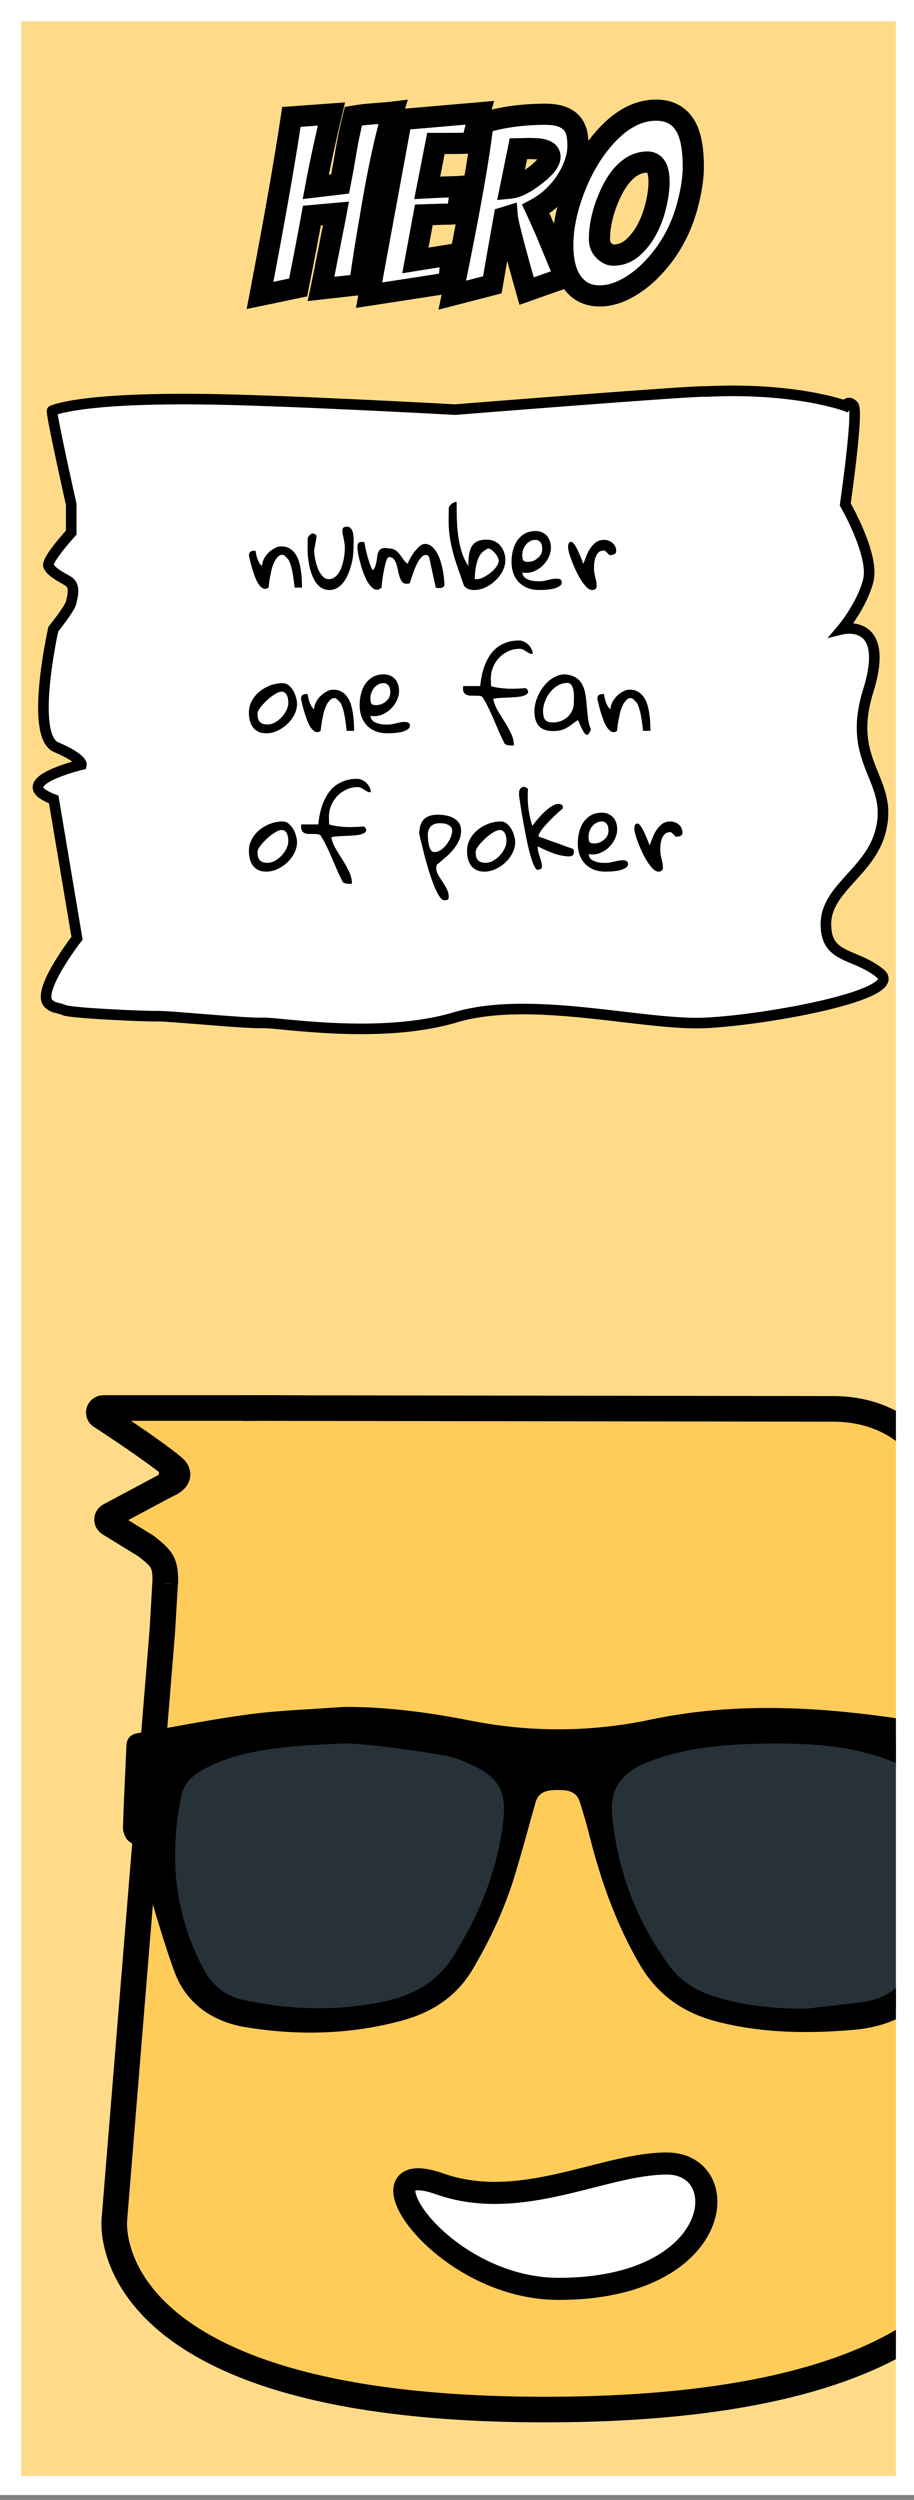 <svg width="185" height="506" viewBox="0 0 185 506" fill="none" xmlns="http://www.w3.org/2000/svg">
<rect x="0" y="0" width="185" height="506" fill="#808080" stroke="none"/>
<rect width="185" height="505" transform="translate(0 0.002)" fill="white"/>
<g clip-path="url(#clip0_113_15767)">
<rect width="177.052" height="496.889" transform="translate(4.285 4.286)" fill="#FFDB89"/>
<path d="M191.31 305.555L201.3 446.566C201.3 446.566 205.887 487.705 110.293 487.705C18.454 487.705 23.158 449.123 23.158 449.123L32.857 330.134L34.361 304.329C35.147 290.851 35.147 285.163 49.627 285.009C55.419 284.948 56.088 285.009 60.32 285.009L168.579 285.163C181.954 285.163 190.379 294.044 191.31 305.555Z" fill="#FFCC5A" stroke="black" stroke-width="5.181" stroke-miterlimit="10"/>
<path d="M20.929 284.99H49.299C48.366 322.818 33.476 320.539 33.476 320.539C33.476 316.293 32.995 315.655 29.595 312.958L22.106 308.341C21.501 307.977 21.534 307.11 22.151 306.779L32.995 300.976L34.653 300.141C36.427 299.076 36.141 297.858 35.101 296.971C35.088 296.965 35.082 296.952 35.069 296.946C30.622 293.247 20.305 286.565 20.305 286.565C19.681 286.004 20.084 284.99 20.929 284.99Z" fill="#FFCC5A"/>
<path d="M56.759 284.99H20.929C20.084 284.99 19.681 286.004 20.305 286.565C20.305 286.565 30.622 293.247 35.069 296.946C35.082 296.952 35.088 296.965 35.101 296.971C36.141 297.858 36.427 299.076 34.653 300.141L32.995 300.976L22.151 306.779C21.534 307.11 21.501 307.977 22.106 308.341L29.595 312.958C32.995 315.655 33.476 316.293 33.476 320.539" stroke="black" stroke-width="5.182" stroke-miterlimit="10"/>
<path d="M134.967 437.905C122.077 437.905 105.472 447.867 88.937 442.009C71.416 435.803 88.937 463.278 113.069 463.278C146.587 463.278 148.821 437.905 134.967 437.905Z" fill="white" stroke="black" stroke-width="4.472"/>
<path d="M45.056 352.545L32.265 363.148V370.217L34.591 390.245L41.18 404.383L54.746 407.917H78.002L92.731 400.063L102.034 380.427L104.359 360.792L98.545 352.545L79.941 349.01H59.785L45.056 352.545Z" fill="#263238" stroke="black" stroke-width="0.739"/>
<path d="M181.097 352.942L193.888 363.545V370.614L191.562 390.643L184.973 404.78L171.407 408.315H148.151L133.422 400.46L124.119 380.825L121.794 361.189L127.608 352.942L146.213 349.408H166.368L181.097 352.942Z" fill="#263238" stroke="black" stroke-width="0.739"/>
<path d="M196.301 350.412C189.887 349.197 183.437 347.982 176.95 347.172C161.839 345.258 146.727 344.89 131.689 348.056C119.658 350.596 107.59 350.67 95.487 348.314C87.007 346.62 78.455 345.479 69.794 345.479C63.344 345.957 56.857 346.141 50.443 346.988C42.906 347.982 35.44 349.492 27.939 350.78C26.49 351.038 25.656 351.774 25.584 353.358C25.366 358.88 25.04 364.403 24.895 369.962C24.895 370.919 25.439 372.318 26.2 372.76C27.649 373.68 27.867 374.969 28.265 376.368C30.512 383.879 32.578 391.5 35.223 398.863C37.615 405.564 43.05 409.209 49.682 410.313C60.264 412.044 70.881 411.823 81.318 408.988C87.442 407.331 92.407 404.165 95.777 398.421C99.256 392.494 102.155 386.309 104.148 379.755C105.67 374.822 106.974 369.815 108.388 364.844C109.004 362.635 110.743 362.341 112.627 362.304C114.621 362.304 116.614 362.341 117.375 364.771C118.063 366.98 118.752 369.226 119.295 371.471C121.578 380.565 124.658 389.291 129.369 397.427C133.029 403.797 138.32 407.441 145.205 409.209C154.265 411.528 163.433 411.639 172.638 410.865C181.444 410.129 188.256 406.153 191.264 397.354C193.728 390.138 195.649 382.701 197.823 375.411C198.041 374.638 198.62 373.975 199.019 373.239C199.671 372.024 200.831 370.809 200.867 369.594C200.94 364.771 200.795 359.948 200.505 355.162C200.251 351.259 200.106 351.112 196.301 350.412ZM101.901 368.195C101.212 374.785 99.328 381.044 96.61 387.045C95.342 389.806 93.82 392.457 92.298 395.108C89.218 400.446 84.579 403.502 78.636 404.901C68.852 407.147 59.104 406.889 49.356 404.827C45.696 404.054 42.978 401.919 41.202 398.569C35.295 387.413 34.136 375.595 36.745 363.335C37.361 360.5 39.499 358.991 41.855 357.776C47.145 355.051 52.907 354.168 58.705 353.542C62.293 353.173 65.88 353.1 69.468 352.879C69.432 353.026 69.504 352.732 69.468 352.879C74.121 352.879 83.202 354.204 89.979 355.309C92.117 355.677 94.255 356.634 96.248 357.591C100.995 359.911 102.445 362.856 101.901 368.195ZM185.792 396.249C183.509 401.367 179.922 404.607 174.305 405.269C170.536 405.711 166.731 406.153 162.962 406.595C156.512 406.558 150.17 405.969 144.01 403.907C140.495 402.729 137.559 400.741 135.349 397.722C128.753 388.665 124.912 378.467 123.897 367.274C123.426 362.083 125.818 358.843 130.638 356.855C137.813 353.91 145.35 353.173 152.96 352.953C160.715 352.768 168.507 352.916 176.008 354.977C179.487 355.935 182.929 357.371 186.082 359.138C189.162 360.868 189.343 364.403 189.778 367.606C191.119 377.546 189.851 387.082 185.792 396.249Z" fill="black"/>
<path d="M52.632 59.796C55.529 44.66 57.645 32.615 58.979 23.664L67.085 23.078C65.783 28.546 64.725 33.462 63.911 37.824L68.843 37.238C69.298 34.894 69.705 32.615 70.063 30.402C70.454 28.156 70.942 25.861 71.528 23.517C72.83 23.289 74.214 23.127 75.679 23.029C77.143 22.899 78.153 22.817 78.706 22.785L79.536 22.687C77.941 27.895 76.378 35.203 74.849 44.611C74.1 48.843 73.416 53.172 72.798 57.599L64.985 58.478C65.408 56.492 65.783 54.621 66.108 52.863C66.466 51.105 66.808 49.363 67.134 47.638C67.492 45.913 67.785 44.432 68.013 43.195L63.13 43.634C62.381 47.768 61.453 52.619 60.346 58.185L52.632 59.796ZM74.702 59.748L81.245 24.201L97.065 22.834C96.837 23.582 96.642 24.315 96.479 25.031C96.317 25.714 96.154 26.398 95.991 27.081C95.828 27.765 95.698 28.367 95.6 28.888C94.624 28.986 93.289 29.035 91.597 29.035H88.227L86.47 38.019C88.26 37.921 89.757 37.856 90.962 37.824C92.166 37.791 92.947 37.759 93.305 37.726C93.175 38.67 93.045 39.598 92.915 40.509C92.817 41.388 92.687 42.3 92.524 43.244C92.166 43.276 91.613 43.309 90.864 43.341C90.115 43.341 89.334 43.358 88.52 43.39C87.707 43.423 86.795 43.455 85.786 43.488L84.077 52.716L91.352 51.544L90.864 57.257L74.702 59.748ZM106.587 58.917C104.08 50.063 102.778 45.034 102.681 43.83L102.046 44.025C100.972 50.014 100.174 54.556 99.653 57.648L91.548 59.748C94.933 43.374 97 31.753 97.749 24.884C101.525 23.712 105.757 23.127 110.444 23.127C113.96 23.127 116.043 24.347 116.694 26.789C116.889 27.537 116.987 28.465 116.987 29.572C116.987 30.678 116.759 31.883 116.304 33.185C115.848 34.455 115.229 35.675 114.448 36.847C112.82 39.224 110.819 41.046 108.442 42.316C109.712 45.05 110.835 47.638 111.811 50.08C112.82 52.488 113.667 54.523 114.35 56.183L106.587 58.917ZM107.075 30.06L104.927 30.109L103.315 38.068C104.617 37.938 106.261 37.108 108.247 35.578C110.298 34.015 111.323 32.729 111.323 31.72C111.323 30.776 110.428 30.239 108.638 30.109C108.117 30.076 107.596 30.06 107.075 30.06ZM133.393 36.847C133.393 34.145 132.612 32.794 131.05 32.794C129.064 32.794 127.274 33.771 125.679 35.724C124.409 37.287 123.319 39.419 122.407 42.121C121.691 44.334 121.333 46.417 121.333 48.371C121.333 49.673 121.886 50.649 122.993 51.3C123.319 51.528 123.693 51.642 124.116 51.642C125.613 51.642 126.932 51.138 128.071 50.128C129.243 49.087 130.22 47.817 131.001 46.32C131.782 44.822 132.368 43.227 132.759 41.535C133.182 39.809 133.393 38.247 133.393 36.847ZM140.327 33.771C140.327 35.757 140.034 37.954 139.448 40.363C138.895 42.772 138.13 44.985 137.153 47.003C136.177 49.022 135.037 50.828 133.735 52.423C132.466 54.018 131.131 55.369 129.731 56.476C126.834 58.755 124.051 59.894 121.382 59.894C119.136 59.894 117.361 59.08 116.059 57.453C114.627 55.662 113.911 53.058 113.911 49.64C113.911 45.929 114.774 41.925 116.499 37.628C118.224 33.331 120.486 29.751 123.286 26.886C126.313 23.826 129.487 22.296 132.807 22.296C135.542 22.296 137.544 23.403 138.813 25.617C139.822 27.407 140.327 30.125 140.327 33.771Z" fill="white"/>
<path d="M52.632 59.796L50.528 59.394L49.924 62.55L53.07 61.893L52.632 59.796ZM58.979 23.664L58.825 21.527L57.114 21.651L56.861 23.348L58.979 23.664ZM67.085 23.078L69.168 23.574L69.845 20.731L66.93 20.941L67.085 23.078ZM63.911 37.824L61.806 37.431L61.271 40.294L64.164 39.95L63.911 37.824ZM68.843 37.238L69.095 39.365L70.647 39.18L70.945 37.647L68.843 37.238ZM70.063 30.402L67.953 30.035L67.951 30.047L67.949 30.06L70.063 30.402ZM71.528 23.517L71.159 21.407L69.788 21.647L69.45 22.998L71.528 23.517ZM75.679 23.029L75.821 25.166L75.845 25.164L75.868 25.162L75.679 23.029ZM78.706 22.785L78.832 24.923L78.894 24.919L78.956 24.912L78.706 22.785ZM79.536 22.687L81.584 23.314L82.545 20.177L79.286 20.56L79.536 22.687ZM74.849 44.611L76.957 44.984L76.96 44.969L76.963 44.955L74.849 44.611ZM72.798 57.599L73.037 59.727L74.689 59.542L74.919 57.895L72.798 57.599ZM64.985 58.478L62.891 58.032L62.271 60.939L65.225 60.606L64.985 58.478ZM66.108 52.863L64.01 52.435L64.006 52.454L64.002 52.473L66.108 52.863ZM67.134 47.638L65.037 47.203L65.033 47.222L65.029 47.241L67.134 47.638ZM68.013 43.195L70.119 43.583L70.63 40.809L67.821 41.062L68.013 43.195ZM63.13 43.634L62.938 41.501L61.313 41.647L61.022 43.253L63.13 43.634ZM60.346 58.185L60.784 60.282L62.171 59.992L62.447 58.603L60.346 58.185ZM54.735 60.199C57.635 45.05 59.757 32.973 61.098 23.979L56.861 23.348C55.533 32.257 53.423 44.269 50.528 59.394L54.735 60.199ZM59.134 25.8L67.239 25.214L66.93 20.941L58.825 21.527L59.134 25.8ZM65.001 22.582C63.693 28.076 62.627 33.027 61.806 37.431L66.016 38.217C66.822 33.897 67.872 29.017 69.168 23.574L65.001 22.582ZM64.164 39.95L69.095 39.365L68.59 35.111L63.658 35.697L64.164 39.95ZM70.945 37.647C71.405 35.282 71.816 32.981 72.178 30.744L67.949 30.06C67.595 32.25 67.192 34.506 66.74 36.829L70.945 37.647ZM72.173 30.769C72.555 28.577 73.032 26.333 73.606 24.037L69.45 22.998C68.853 25.389 68.353 27.735 67.953 30.035L72.173 30.769ZM71.897 25.627C73.117 25.413 74.424 25.259 75.821 25.166L75.536 20.892C74.003 20.994 72.544 21.165 71.159 21.407L71.897 25.627ZM75.868 25.162C77.335 25.032 78.314 24.953 78.832 24.923L78.58 20.647C77.99 20.681 76.951 20.765 75.489 20.895L75.868 25.162ZM78.956 24.912L79.786 24.814L79.286 20.56L78.456 20.658L78.956 24.912ZM77.488 22.06C75.851 27.405 74.27 34.823 72.734 44.267L76.963 44.955C78.487 35.583 80.031 28.386 81.584 23.314L77.488 22.06ZM72.74 44.238C71.986 48.496 71.299 52.851 70.677 57.303L74.919 57.895C75.534 53.493 76.213 49.189 76.957 44.984L72.74 44.238ZM72.558 55.471L64.746 56.35L65.225 60.606L73.037 59.727L72.558 55.471ZM67.08 58.924C67.507 56.922 67.885 55.032 68.214 53.253L64.002 52.473C63.681 54.209 63.31 56.062 62.891 58.032L67.08 58.924ZM68.207 53.29C68.567 51.523 68.911 49.771 69.238 48.035L65.029 47.241C64.705 48.956 64.366 50.687 64.01 52.435L68.207 53.29ZM69.231 48.073C69.591 46.338 69.887 44.84 70.119 43.583L65.906 42.807C65.682 44.023 65.392 45.488 65.037 47.203L69.231 48.073ZM67.821 41.062L62.938 41.501L63.322 45.767L68.204 45.328L67.821 41.062ZM61.022 43.253C60.276 47.371 59.351 52.209 58.246 57.767L62.447 58.603C63.556 53.028 64.486 48.165 65.237 44.016L61.022 43.253ZM59.909 56.089L52.194 57.7L53.07 61.893L60.784 60.282L59.909 56.089ZM74.702 59.748L72.596 59.36L72.05 62.323L75.028 61.864L74.702 59.748ZM81.245 24.201L81.061 22.067L79.434 22.207L79.139 23.813L81.245 24.201ZM97.065 22.834L99.114 23.457L100.036 20.427L96.881 20.7L97.065 22.834ZM96.479 25.031L98.563 25.527L98.565 25.516L98.568 25.505L96.479 25.031ZM95.6 28.888L95.814 31.019L97.41 30.86L97.706 29.283L95.6 28.888ZM88.227 29.035V26.893H86.464L86.126 28.623L88.227 29.035ZM86.47 38.019L84.368 37.608L83.84 40.307L86.586 40.158L86.47 38.019ZM93.305 37.726L95.427 38.019L95.795 35.349L93.112 35.593L93.305 37.726ZM92.915 40.509L90.795 40.206L90.79 40.239L90.786 40.273L92.915 40.509ZM92.524 43.244L92.718 45.377L94.356 45.228L94.635 43.608L92.524 43.244ZM90.864 43.341V45.483H90.911L90.957 45.481L90.864 43.341ZM85.786 43.488L85.717 41.347L83.994 41.403L83.68 43.098L85.786 43.488ZM84.077 52.716L81.971 52.326L81.418 55.314L84.418 54.831L84.077 52.716ZM91.352 51.544L93.486 51.727L93.72 48.994L91.012 49.43L91.352 51.544ZM90.864 57.257L91.19 59.374L92.855 59.118L92.998 57.44L90.864 57.257ZM76.808 60.135L83.351 24.588L79.139 23.813L72.596 59.36L76.808 60.135ZM81.429 26.334L97.25 24.967L96.881 20.7L81.061 22.067L81.429 26.334ZM95.016 22.21C94.774 23.005 94.566 23.787 94.391 24.556L98.568 25.505C98.719 24.843 98.9 24.16 99.114 23.457L95.016 22.21ZM94.396 24.535C94.36 24.687 94.371 24.639 94.335 24.791C94.299 24.943 94.31 24.895 94.274 25.047C94.237 25.199 94.249 25.152 94.213 25.304C94.177 25.456 94.188 25.408 94.152 25.56C94.095 25.799 93.964 26.347 93.907 26.585L98.075 27.578C98.111 27.426 98.099 27.473 98.136 27.321C98.172 27.169 98.16 27.217 98.197 27.065C98.233 26.913 98.222 26.961 98.258 26.809C98.294 26.657 98.282 26.704 98.319 26.552C98.376 26.314 98.506 25.765 98.563 25.527L94.396 24.535ZM93.907 26.585C93.739 27.293 93.601 27.93 93.495 28.494L97.706 29.283C97.795 28.805 97.917 28.238 98.075 27.578L93.907 26.585ZM95.387 26.757C94.514 26.844 93.261 26.893 91.597 26.893V31.176C93.317 31.176 94.733 31.127 95.814 31.019L95.387 26.757ZM91.597 26.893H88.227V31.176H91.597V26.893ZM86.126 28.623L84.368 37.608L88.572 38.43L90.329 29.446L86.126 28.623ZM86.586 40.158C88.365 40.061 89.842 39.996 91.02 39.965L90.904 35.683C89.673 35.716 88.154 35.782 86.353 35.88L86.586 40.158ZM91.02 39.965C92.207 39.933 93.06 39.899 93.499 39.859L93.112 35.593C92.835 35.618 92.125 35.65 90.904 35.683L91.02 39.965ZM91.184 37.433C91.054 38.374 90.924 39.298 90.795 40.206L95.035 40.812C95.166 39.897 95.296 38.966 95.427 38.019L91.184 37.433ZM90.786 40.273C90.694 41.106 90.57 41.975 90.414 42.88L94.635 43.608C94.804 42.625 94.941 41.671 95.043 40.746L90.786 40.273ZM92.33 41.111C92.025 41.138 91.514 41.169 90.771 41.202L90.957 45.481C91.712 45.448 92.307 45.414 92.718 45.377L92.33 41.111ZM90.864 41.2C90.085 41.2 89.275 41.217 88.435 41.25L88.606 45.53C89.394 45.499 90.146 45.483 90.864 45.483V41.2ZM88.435 41.25C87.628 41.282 86.722 41.315 85.717 41.347L85.855 45.628C86.868 45.596 87.785 45.563 88.606 45.53L88.435 41.25ZM83.68 43.098L81.971 52.326L86.183 53.106L87.892 43.878L83.68 43.098ZM84.418 54.831L91.693 53.659L91.012 49.43L83.736 50.602L84.418 54.831ZM89.218 51.362L88.73 57.075L92.998 57.44L93.486 51.727L89.218 51.362ZM90.538 55.141L74.376 57.631L75.028 61.864L91.19 59.374L90.538 55.141ZM106.587 58.917L104.526 59.501L105.147 61.695L107.298 60.938L106.587 58.917ZM102.681 43.83L104.815 43.657L104.6 40.998L102.051 41.782L102.681 43.83ZM102.046 44.025L101.416 41.978L100.168 42.362L99.938 43.647L102.046 44.025ZM99.653 57.648L100.19 59.721L101.535 59.373L101.765 58.004L99.653 57.648ZM91.548 59.748L89.45 59.314L88.754 62.684L92.085 61.821L91.548 59.748ZM97.749 24.884L97.114 22.839L95.772 23.255L95.62 24.652L97.749 24.884ZM116.694 26.789L118.767 26.248L118.764 26.237L116.694 26.789ZM116.304 33.185L118.319 33.909L118.322 33.901L118.325 33.893L116.304 33.185ZM114.448 36.847L116.215 38.057L116.223 38.046L116.23 38.035L114.448 36.847ZM108.442 42.316L107.433 40.427L105.647 41.381L106.5 43.218L108.442 42.316ZM111.811 50.08L109.823 50.875L109.829 50.891L109.836 50.907L111.811 50.08ZM114.35 56.183L115.062 58.203L117.19 57.454L116.331 55.368L114.35 56.183ZM107.075 30.06V27.918H107.051L107.026 27.919L107.075 30.06ZM104.927 30.109L104.878 27.968L103.167 28.007L102.827 29.684L104.927 30.109ZM103.315 38.068L101.216 37.643L100.64 40.488L103.528 40.199L103.315 38.068ZM108.247 35.578L106.949 33.874L106.94 33.881L108.247 35.578ZM108.638 30.109L108.793 27.973L108.782 27.972L108.771 27.971L108.638 30.109ZM108.648 58.334C107.396 53.913 106.449 50.46 105.804 47.968C105.133 45.377 104.846 44.03 104.815 43.657L100.546 44.003C100.613 44.833 101.026 46.603 101.657 49.042C102.314 51.579 103.271 55.068 104.526 59.501L108.648 58.334ZM102.051 41.782L101.416 41.978L102.676 46.072L103.31 45.877L102.051 41.782ZM99.938 43.647C98.863 49.638 98.064 54.188 97.541 57.292L101.765 58.004C102.284 54.923 103.08 50.391 104.154 44.403L99.938 43.647ZM99.116 55.575L91.011 57.674L92.085 61.821L100.19 59.721L99.116 55.575ZM93.645 60.181C97.03 43.808 99.117 32.097 99.878 25.116L95.62 24.652C94.883 31.408 92.836 42.94 89.45 59.314L93.645 60.181ZM98.384 26.93C101.92 25.832 105.933 25.268 110.444 25.268V20.985C105.58 20.985 101.13 21.593 97.114 22.839L98.384 26.93ZM110.444 25.268C111.984 25.268 112.964 25.54 113.561 25.89C114.091 26.201 114.437 26.637 114.625 27.34L118.764 26.237C118.3 24.499 117.279 23.104 115.726 22.194C114.24 21.323 112.42 20.985 110.444 20.985V25.268ZM114.622 27.329C114.756 27.844 114.845 28.576 114.845 29.572H119.129C119.129 28.354 119.023 27.231 118.767 26.248L114.622 27.329ZM114.845 29.572C114.845 30.387 114.677 31.349 114.282 32.477L118.325 33.893C118.842 32.417 119.129 30.971 119.129 29.572H114.845ZM114.288 32.461C113.893 33.56 113.355 34.626 112.666 35.659L116.23 38.035C117.104 36.725 117.802 35.349 118.319 33.909L114.288 32.461ZM112.681 35.637C111.234 37.749 109.485 39.331 107.433 40.427L109.451 44.205C112.152 42.762 114.407 40.697 116.215 38.057L112.681 35.637ZM106.5 43.218C107.755 45.922 108.862 48.474 109.823 50.875L113.8 49.284C112.807 46.802 111.668 44.178 110.385 41.414L106.5 43.218ZM109.836 50.907C110.844 53.314 111.689 55.344 112.37 56.999L116.331 55.368C115.645 53.702 114.797 51.663 113.787 49.252L109.836 50.907ZM113.639 54.163L105.875 56.897L107.298 60.938L115.062 58.203L113.639 54.163ZM107.026 27.919L104.878 27.968L104.975 32.25L107.124 32.201L107.026 27.919ZM102.827 29.684L101.216 37.643L105.414 38.493L107.026 30.534L102.827 29.684ZM103.528 40.199C105.451 40.007 107.495 38.861 109.554 37.274L106.94 33.881C105.028 35.354 103.783 35.869 103.102 35.937L103.528 40.199ZM109.545 37.281C110.641 36.446 111.562 35.612 112.229 34.777C112.867 33.976 113.465 32.932 113.465 31.72H109.181C109.181 31.517 109.266 31.621 108.88 32.106C108.52 32.556 107.904 33.147 106.949 33.874L109.545 37.281ZM113.465 31.72C113.465 30.405 112.764 29.379 111.754 28.773C110.881 28.249 109.814 28.047 108.793 27.973L108.482 32.245C108.842 32.271 109.108 32.315 109.296 32.361C109.488 32.409 109.556 32.45 109.55 32.446C109.535 32.437 109.425 32.366 109.322 32.196C109.214 32.017 109.181 31.838 109.181 31.72H113.465ZM108.771 27.971C108.206 27.936 107.641 27.918 107.075 27.918V32.202C107.551 32.202 108.027 32.217 108.504 32.246L108.771 27.971ZM125.679 35.724L124.02 34.369L124.016 34.373L125.679 35.724ZM122.407 42.121L120.378 41.436L120.373 41.449L120.369 41.461L122.407 42.121ZM122.993 51.3L124.221 49.546L124.152 49.497L124.079 49.454L122.993 51.3ZM128.071 50.128L129.491 51.732L129.494 51.729L128.071 50.128ZM132.759 41.535L130.679 41.025L130.675 41.039L130.672 41.053L132.759 41.535ZM139.448 40.363L137.367 39.857L137.364 39.87L137.361 39.883L139.448 40.363ZM137.153 47.003L135.225 46.071L137.153 47.003ZM133.735 52.423L132.076 51.069L132.068 51.079L132.059 51.09L133.735 52.423ZM129.731 56.476L131.055 58.16L131.06 58.156L129.731 56.476ZM116.059 57.453L114.387 58.791L116.059 57.453ZM123.286 26.886L121.763 25.38L121.754 25.389L123.286 26.886ZM138.813 25.617L140.679 24.565L140.675 24.558L140.671 24.551L138.813 25.617ZM135.535 36.847C135.535 35.36 135.333 33.896 134.662 32.735C133.887 31.397 132.594 30.653 131.05 30.653V34.936C131.124 34.936 131.085 34.949 131.005 34.903C130.925 34.857 130.917 34.817 130.953 34.88C131.064 35.071 131.252 35.633 131.252 36.847H135.535ZM131.05 30.653C128.253 30.653 125.902 32.064 124.02 34.369L127.337 37.079C128.645 35.478 129.875 34.936 131.05 34.936V30.653ZM124.016 34.373C122.534 36.198 121.34 38.585 120.378 41.436L124.436 42.805C125.298 40.253 126.284 38.375 127.341 37.075L124.016 34.373ZM120.369 41.461C119.597 43.848 119.191 46.156 119.191 48.371H123.475C123.475 46.679 123.785 44.82 124.445 42.78L120.369 41.461ZM119.191 48.371C119.191 50.419 120.135 52.104 121.907 53.146L124.079 49.454C123.638 49.195 123.475 48.927 123.475 48.371H119.191ZM121.765 53.055C122.474 53.551 123.284 53.784 124.116 53.784V49.5C124.099 49.5 124.111 49.498 124.142 49.508C124.173 49.517 124.202 49.532 124.221 49.546L121.765 53.055ZM124.116 53.784C126.146 53.784 127.967 53.081 129.491 51.732L126.651 48.525C125.896 49.194 125.081 49.5 124.116 49.5V53.784ZM129.494 51.729C130.875 50.502 132.007 49.021 132.9 47.31L129.102 45.329C128.432 46.614 127.611 47.672 126.648 48.528L129.494 51.729ZM132.9 47.31C133.767 45.648 134.415 43.881 134.846 42.016L130.672 41.053C130.321 42.574 129.797 43.997 129.102 45.329L132.9 47.31ZM134.839 42.045C135.292 40.195 135.535 38.458 135.535 36.847H131.252C131.252 38.036 131.071 39.424 130.679 41.025L134.839 42.045ZM138.185 33.771C138.185 35.55 137.922 37.574 137.367 39.857L141.529 40.869C142.146 38.334 142.469 35.963 142.469 33.771H138.185ZM137.361 39.883C136.84 42.151 136.125 44.211 135.225 46.071L139.081 47.936C140.134 45.76 140.95 43.392 141.535 40.842L137.361 39.883ZM135.225 46.071C134.315 47.952 133.263 49.614 132.076 51.069L135.394 53.778C136.811 52.042 138.038 50.092 139.081 47.936L135.225 46.071ZM132.059 51.09C130.878 52.574 129.657 53.804 128.403 54.796L131.06 58.156C132.605 56.934 134.053 55.463 135.411 53.757L132.059 51.09ZM128.407 54.793C125.746 56.886 123.417 57.752 121.382 57.752V62.036C124.685 62.036 127.923 60.623 131.055 58.16L128.407 54.793ZM121.382 57.752C119.728 57.752 118.593 57.191 117.732 56.115L114.387 58.791C116.13 60.97 118.543 62.036 121.382 62.036V57.752ZM117.732 56.115C116.721 54.851 116.053 52.801 116.053 49.64H111.769C111.769 53.315 112.533 56.474 114.387 58.791L117.732 56.115ZM116.053 49.64C116.053 46.261 116.839 42.53 118.486 38.426L114.511 36.83C112.709 41.32 111.769 45.597 111.769 49.64H116.053ZM118.486 38.426C120.123 34.35 122.243 31.018 124.818 28.383L121.754 25.389C118.73 28.483 116.325 32.313 114.511 36.83L118.486 38.426ZM124.809 28.393C127.558 25.613 130.215 24.438 132.807 24.438V20.155C128.759 20.155 125.068 22.039 121.763 25.38L124.809 28.393ZM132.807 24.438C134.842 24.438 136.1 25.191 136.955 26.682L140.671 24.551C138.988 21.616 136.242 20.155 132.807 20.155V24.438ZM136.948 26.668C137.685 27.976 138.185 30.248 138.185 33.771H142.469C142.469 30.002 141.96 26.838 140.679 24.565L136.948 26.668Z" fill="black"/>
<path d="M10.559 83.125C10.921 82.981 16.271 80.559 40.264 80.792C55.434 80.891 92.126 82.909 92.126 82.909C92.126 82.909 141.229 78.984 142.811 79.249C160.923 78.348 171.081 82.142 171.081 82.142C171.081 82.142 171.672 80.895 172.739 82.08C173.806 83.265 171.081 102.092 171.081 102.092C171.081 102.092 177.08 112.444 175.73 117.567C174.381 122.689 170.437 127.346 170.437 127.346C170.437 127.346 180.38 124.927 175.73 139.847C171.081 154.768 181.16 157.671 178.161 168.487C175.909 176.605 167.169 179.91 167.169 187.049C167.169 194.188 172.961 192.777 178.161 197.033C183.36 201.289 155.331 206.437 142.811 207.039C130.291 207.64 107.557 201.327 92.163 205.916C76.769 210.504 56.222 206.88 53.154 207.039C50.086 207.197 35.77 205.768 32.321 205.682C28.909 205.745 14.786 205.066 13.126 204.501C11.524 203.847 10.834 204.096 9.826 203.132C7.23 200.65 15.591 189.905 15.591 189.905L10.873 161.815C10.873 161.815 9.04 161.17 8.183 160.337C5.212 157.451 16.479 154.768 16.479 154.768C16.479 154.768 16.746 153.534 11.344 151.219C5.941 148.904 10.791 127.346 10.791 127.346C10.791 127.346 14.173 123.13 14.418 121.909C14.662 120.689 15.381 118.52 13.702 117.567C12.023 116.613 10.376 115.73 9.826 114.576C9.277 113.422 14.417 107.803 14.417 107.803L14.417 102.092C14.417 102.092 10.197 83.268 10.559 83.125Z" fill="white" stroke="black" stroke-width="2.142"/>
<path d="M50.381 112.471C50.381 112.115 50.47 111.863 50.648 111.712C50.826 111.548 51.113 111.466 51.509 111.466H51.714C51.755 111.685 51.803 111.938 51.858 112.225C51.913 112.512 51.995 112.806 52.104 113.107C52.213 113.407 52.343 113.688 52.494 113.948C52.644 114.194 52.829 114.392 53.047 114.542C53.061 114.064 53.177 113.606 53.396 113.168C53.628 112.717 53.909 112.321 54.237 111.979C54.579 111.623 54.948 111.329 55.344 111.097C55.754 110.851 56.158 110.687 56.554 110.605H57.005C57.662 110.605 58.222 110.755 58.687 111.056C59.152 111.343 59.535 111.726 59.835 112.204C60.15 112.669 60.389 113.202 60.553 113.804C60.717 114.406 60.84 115.021 60.922 115.65C61.018 116.265 61.073 116.866 61.086 117.454C61.114 118.029 61.127 118.521 61.127 118.931H59.63C59.548 118.111 59.446 117.324 59.323 116.573C59.282 116.272 59.227 115.957 59.159 115.629C59.09 115.287 59.015 114.973 58.933 114.686C58.851 114.385 58.762 114.112 58.666 113.865C58.571 113.606 58.461 113.387 58.338 113.209C58.284 113.155 58.209 113.079 58.113 112.984C58.031 112.888 57.942 112.792 57.846 112.697C57.751 112.601 57.662 112.519 57.58 112.45C57.498 112.382 57.45 112.348 57.436 112.348C57.026 112.239 56.67 112.321 56.37 112.594C56.069 112.854 55.802 113.209 55.57 113.66C55.337 114.112 55.146 114.624 54.996 115.198C54.859 115.773 54.743 116.326 54.647 116.86C54.551 117.379 54.483 117.837 54.442 118.234C54.401 118.616 54.373 118.849 54.36 118.931C54.018 119.177 53.697 119.252 53.396 119.156C53.095 119.047 52.808 118.828 52.535 118.5C52.275 118.172 52.036 117.762 51.817 117.27C51.612 116.778 51.42 116.258 51.243 115.711C51.065 115.151 50.901 114.59 50.751 114.03C50.614 113.469 50.491 112.949 50.381 112.471ZM62.255 111.015C62.255 110.933 62.255 110.789 62.255 110.584C62.269 110.365 62.276 110.14 62.276 109.907C62.276 109.675 62.276 109.463 62.276 109.272C62.29 109.067 62.296 108.923 62.296 108.841C62.392 108.677 62.502 108.52 62.624 108.369C62.761 108.205 62.898 108.096 63.035 108.041C63.185 107.973 63.342 107.959 63.506 108C63.684 108.041 63.862 108.178 64.04 108.41V108.574V108.841C64.026 108.909 63.998 109.073 63.958 109.333C63.916 109.579 63.869 109.853 63.814 110.154C63.759 110.454 63.705 110.735 63.65 110.994C63.609 111.24 63.588 111.398 63.588 111.466C63.588 111.726 63.616 112.054 63.67 112.45C63.725 112.833 63.8 113.237 63.896 113.66C64.005 114.084 64.135 114.508 64.286 114.932C64.45 115.356 64.641 115.739 64.86 116.08C65.079 116.408 65.318 116.682 65.578 116.901C65.851 117.119 66.165 117.229 66.521 117.229C66.959 117.229 67.341 117.113 67.669 116.88C68.011 116.648 68.305 116.347 68.551 115.978C68.797 115.609 68.996 115.192 69.146 114.727C69.31 114.262 69.44 113.797 69.536 113.332C69.631 112.854 69.7 112.396 69.741 111.958C69.782 111.521 69.802 111.138 69.802 110.81C69.802 110.482 69.775 110.174 69.72 109.887C69.679 109.586 69.624 109.292 69.556 109.005C69.488 108.718 69.426 108.438 69.372 108.164C69.331 107.877 69.31 107.59 69.31 107.303C69.31 107.043 69.399 106.859 69.577 106.749C69.768 106.64 69.98 106.585 70.212 106.585C70.499 106.585 70.732 106.674 70.91 106.852C71.087 107.016 71.224 107.228 71.32 107.488C71.429 107.747 71.498 108.048 71.525 108.39C71.566 108.718 71.586 109.046 71.586 109.374C71.586 109.702 71.58 110.017 71.566 110.318C71.552 110.605 71.545 110.837 71.545 111.015C71.545 111.48 71.511 112.006 71.443 112.594C71.374 113.182 71.251 113.79 71.074 114.419C70.91 115.034 70.698 115.643 70.438 116.244C70.192 116.846 69.884 117.386 69.515 117.865C69.16 118.329 68.743 118.705 68.264 118.992C67.799 119.28 67.273 119.423 66.685 119.423C66.07 119.423 65.53 119.28 65.065 118.992C64.6 118.692 64.204 118.302 63.876 117.823C63.561 117.331 63.294 116.778 63.076 116.162C62.857 115.547 62.686 114.932 62.563 114.317C62.454 113.701 62.372 113.107 62.317 112.532C62.276 111.945 62.255 111.439 62.255 111.015ZM72.345 110.769C72.345 110.427 72.4 110.16 72.509 109.969C72.632 109.778 72.885 109.682 73.268 109.682C73.309 109.682 73.384 109.689 73.494 109.702C73.617 109.702 73.692 109.702 73.719 109.702C73.815 110.126 73.911 110.591 74.006 111.097C74.116 111.589 74.239 112.088 74.376 112.594C74.512 113.1 74.663 113.599 74.827 114.091C75.004 114.583 75.216 115.028 75.462 115.424C75.709 115.164 75.886 114.857 75.996 114.501C76.105 114.146 76.187 113.79 76.242 113.435C76.296 113.066 76.344 112.717 76.385 112.389C76.44 112.047 76.543 111.76 76.693 111.528C76.843 111.281 77.062 111.104 77.349 110.994C77.65 110.885 78.06 110.885 78.58 110.994C79.154 110.994 79.612 111.104 79.954 111.323C80.295 111.528 80.589 111.794 80.835 112.122C81.095 112.437 81.341 112.779 81.574 113.148C81.82 113.503 82.127 113.824 82.497 114.112C82.579 113.934 82.681 113.715 82.804 113.455C82.927 113.182 83.078 112.902 83.255 112.615C83.447 112.314 83.645 112.02 83.85 111.733C84.069 111.432 84.294 111.165 84.527 110.933C84.759 110.687 84.999 110.489 85.245 110.338C85.491 110.174 85.73 110.092 85.962 110.092C86.523 110.092 87.008 110.27 87.418 110.625C87.829 110.967 88.177 111.405 88.464 111.938C88.765 112.457 89.011 113.045 89.203 113.701C89.394 114.344 89.544 114.966 89.654 115.568C89.763 116.169 89.838 116.723 89.879 117.229C89.934 117.721 89.961 118.076 89.961 118.295C89.961 118.473 89.92 118.61 89.838 118.705C89.756 118.801 89.654 118.876 89.531 118.931C89.408 118.972 89.271 118.999 89.121 119.013C88.984 119.027 88.854 119.033 88.731 119.033C88.704 119.033 88.663 119.033 88.608 119.033C88.553 119.02 88.492 119.006 88.423 118.992C88.369 118.979 88.293 118.958 88.198 118.931L86.865 112.799C86.865 112.758 86.81 112.683 86.701 112.573C86.591 112.45 86.509 112.375 86.455 112.348C86.414 112.348 86.379 112.341 86.352 112.327C86.325 112.327 86.304 112.327 86.29 112.327C86.277 112.314 86.263 112.307 86.249 112.307C85.962 112.307 85.689 112.423 85.429 112.656C85.183 112.888 84.951 113.182 84.732 113.537C84.513 113.893 84.308 114.289 84.117 114.727C83.925 115.164 83.754 115.602 83.604 116.039C83.454 116.463 83.317 116.86 83.194 117.229C83.085 117.584 82.996 117.858 82.927 118.049C82.873 118.076 82.763 118.104 82.599 118.131C82.435 118.145 82.326 118.152 82.271 118.152C81.888 118.152 81.594 118.022 81.389 117.762C81.184 117.489 81.013 117.154 80.876 116.757C80.753 116.361 80.644 115.93 80.548 115.465C80.466 114.987 80.357 114.549 80.22 114.153C80.097 113.756 79.919 113.428 79.687 113.168C79.468 112.895 79.154 112.758 78.744 112.758C78.593 112.758 78.45 112.908 78.313 113.209C78.176 113.51 78.053 113.893 77.944 114.358C77.835 114.809 77.732 115.301 77.636 115.834C77.54 116.354 77.459 116.846 77.39 117.311C77.335 117.762 77.294 118.145 77.267 118.459C77.24 118.774 77.226 118.931 77.226 118.931C77.199 118.972 77.144 119.02 77.062 119.074C76.98 119.115 76.891 119.163 76.795 119.218C76.713 119.273 76.624 119.314 76.529 119.341C76.447 119.368 76.385 119.382 76.344 119.382C75.961 119.382 75.592 119.211 75.237 118.869C74.881 118.514 74.553 118.063 74.252 117.516C73.965 116.955 73.699 116.34 73.453 115.67C73.22 115 73.022 114.344 72.858 113.701C72.694 113.059 72.564 112.478 72.468 111.958C72.386 111.439 72.345 111.042 72.345 110.769ZM93.899 118.5C93.475 117.27 93.072 116.121 92.689 115.055C92.32 113.975 91.992 112.922 91.705 111.897C91.431 110.858 91.212 109.805 91.048 108.739C90.884 107.672 90.802 106.531 90.802 105.314C90.802 105.218 90.802 105.047 90.802 104.801C90.816 104.541 90.823 104.275 90.823 104.001C90.823 103.728 90.823 103.468 90.823 103.222C90.836 102.962 90.843 102.784 90.843 102.689C90.966 102.415 91.178 102.162 91.479 101.93C91.793 101.698 92.108 101.581 92.422 101.581C92.422 102.593 92.436 103.673 92.463 104.822C92.491 105.956 92.573 107.091 92.71 108.226C92.86 109.361 93.092 110.475 93.407 111.569C93.735 112.649 94.193 113.64 94.781 114.542C94.794 114.214 94.808 113.852 94.822 113.455C94.835 113.059 94.87 112.662 94.924 112.266C94.993 111.869 95.095 111.487 95.232 111.117C95.369 110.748 95.567 110.42 95.827 110.133C96.1 109.846 96.449 109.62 96.873 109.456C97.31 109.292 97.857 109.217 98.513 109.231C99.101 109.231 99.627 109.34 100.092 109.559C100.571 109.778 100.967 110.078 101.282 110.461C101.61 110.83 101.856 111.268 102.02 111.774C102.198 112.266 102.287 112.792 102.287 113.353C102.287 114.105 102.102 114.843 101.733 115.568C101.364 116.292 100.872 116.942 100.256 117.516C99.655 118.09 98.978 118.555 98.226 118.91C97.474 119.252 96.709 119.423 95.929 119.423C95.533 119.423 95.15 119.355 94.781 119.218C94.412 119.068 94.118 118.828 93.899 118.5ZM98.759 111.015C98.486 111.165 98.199 111.343 97.898 111.548C97.597 111.753 97.317 112.074 97.057 112.512C96.811 112.936 96.599 113.517 96.421 114.255C96.244 114.993 96.134 115.971 96.093 117.188C96.121 117.188 96.189 117.195 96.298 117.208C96.421 117.222 96.503 117.229 96.544 117.229C96.914 117.229 97.331 117.113 97.795 116.88C98.274 116.648 98.732 116.361 99.169 116.019C99.621 115.677 100.01 115.301 100.338 114.891C100.667 114.467 100.865 114.064 100.933 113.681C100.974 113.448 100.926 113.182 100.79 112.881C100.653 112.58 100.468 112.293 100.236 112.02C100.017 111.733 99.771 111.493 99.498 111.302C99.238 111.111 98.992 111.015 98.759 111.015ZM103.538 113.681C103.538 112.943 103.626 112.204 103.804 111.466C103.982 110.728 104.262 110.065 104.645 109.477C105.042 108.889 105.547 108.41 106.163 108.041C106.792 107.672 107.55 107.488 108.439 107.488C108.945 107.488 109.389 107.583 109.772 107.775C110.155 107.952 110.476 108.192 110.736 108.492C110.996 108.793 111.187 109.149 111.31 109.559C111.447 109.955 111.515 110.372 111.515 110.81C111.515 111.507 111.351 112.184 111.023 112.84C110.708 113.496 110.278 114.077 109.731 114.583C109.198 115.075 108.583 115.451 107.885 115.711C107.188 115.957 106.477 116.012 105.752 115.875C105.766 116.272 105.896 116.593 106.142 116.839C106.402 117.072 106.709 117.249 107.065 117.372C107.42 117.495 107.79 117.577 108.172 117.618C108.555 117.646 108.897 117.659 109.198 117.659C109.512 117.659 109.806 117.632 110.08 117.577C110.353 117.523 110.626 117.461 110.9 117.393C111.173 117.324 111.447 117.263 111.72 117.208C112.007 117.154 112.308 117.126 112.623 117.126C112.746 117.126 112.869 117.133 112.992 117.147C113.115 117.16 113.231 117.195 113.34 117.249C113.45 117.29 113.539 117.365 113.607 117.475C113.675 117.571 113.709 117.694 113.709 117.844C113.709 118.104 113.614 118.323 113.422 118.5C113.231 118.664 112.985 118.808 112.684 118.931C112.397 119.054 112.076 119.15 111.72 119.218C111.365 119.273 111.016 119.321 110.674 119.362C110.346 119.389 110.039 119.403 109.751 119.403C109.478 119.416 109.273 119.423 109.136 119.423C108.261 119.423 107.475 119.286 106.778 119.013C106.081 118.726 105.493 118.336 105.014 117.844C104.536 117.338 104.167 116.737 103.907 116.039C103.661 115.328 103.538 114.542 103.538 113.681ZM105.711 112.348C105.711 112.826 105.773 113.175 105.896 113.394C106.033 113.613 106.354 113.722 106.86 113.722C107.215 113.722 107.564 113.66 107.906 113.537C108.248 113.401 108.555 113.216 108.829 112.984C109.116 112.751 109.341 112.478 109.505 112.163C109.669 111.849 109.751 111.507 109.751 111.138C109.751 110.933 109.731 110.721 109.69 110.502C109.663 110.283 109.594 110.085 109.485 109.907C109.375 109.716 109.232 109.566 109.054 109.456C108.89 109.333 108.671 109.272 108.398 109.272C107.988 109.272 107.612 109.367 107.27 109.559C106.942 109.737 106.662 109.976 106.429 110.277C106.197 110.564 106.019 110.892 105.896 111.261C105.773 111.616 105.711 111.979 105.711 112.348ZM114.981 110.769C114.981 110.646 114.988 110.523 115.001 110.4C115.015 110.263 115.042 110.147 115.083 110.051C115.125 109.942 115.186 109.853 115.268 109.784C115.364 109.716 115.494 109.682 115.658 109.682C115.794 109.682 115.945 109.791 116.109 110.01C116.287 110.215 116.464 110.482 116.642 110.81C116.82 111.124 116.991 111.473 117.155 111.856C117.333 112.239 117.483 112.594 117.606 112.922C117.743 113.237 117.852 113.51 117.934 113.742C118.016 113.975 118.064 114.098 118.078 114.112C118.255 113.633 118.454 113.114 118.672 112.553C118.891 111.992 119.158 111.473 119.472 110.994C119.8 110.502 120.183 110.092 120.621 109.764C121.072 109.436 121.619 109.272 122.261 109.272C122.589 109.272 122.897 109.326 123.184 109.436C123.485 109.531 123.745 109.682 123.963 109.887C124.196 110.078 124.38 110.311 124.517 110.584C124.654 110.858 124.722 111.172 124.722 111.528C124.722 111.828 124.599 112.04 124.353 112.163C124.121 112.286 123.854 112.348 123.553 112.348H123.348L122.466 111.466C122.439 111.466 122.418 111.459 122.405 111.446C122.377 111.446 122.35 111.446 122.323 111.446C122.309 111.432 122.289 111.425 122.261 111.425C121.783 111.425 121.407 111.562 121.133 111.835C120.874 112.095 120.675 112.423 120.539 112.82C120.402 113.202 120.313 113.613 120.272 114.05C120.245 114.474 120.231 114.864 120.231 115.219C120.231 115.492 120.258 115.773 120.313 116.06C120.368 116.333 120.429 116.607 120.498 116.88C120.566 117.14 120.627 117.413 120.682 117.7C120.737 117.974 120.764 118.261 120.764 118.562C120.764 119.136 120.457 119.423 119.841 119.423C119.5 119.423 119.144 119.245 118.775 118.89C118.406 118.521 118.037 118.056 117.667 117.495C117.312 116.935 116.97 116.32 116.642 115.65C116.314 114.966 116.027 114.303 115.781 113.66C115.535 113.018 115.336 112.437 115.186 111.917C115.049 111.398 114.981 111.015 114.981 110.769ZM50.381 144.219C50.381 143.371 50.58 142.585 50.976 141.861C51.373 141.122 51.892 140.493 52.535 139.974C53.191 139.441 53.922 139.024 54.729 138.723C55.549 138.422 56.377 138.272 57.21 138.272C57.675 138.272 58.085 138.422 58.441 138.723C58.81 139.024 59.118 139.393 59.364 139.83C59.61 140.254 59.794 140.705 59.917 141.184C60.054 141.662 60.123 142.079 60.123 142.435C60.123 143.2 59.938 143.946 59.569 144.67C59.2 145.381 58.721 146.017 58.133 146.577C57.545 147.124 56.882 147.569 56.144 147.91C55.406 148.252 54.667 148.423 53.929 148.423C53.273 148.423 52.719 148.314 52.268 148.095C51.817 147.863 51.455 147.562 51.181 147.193C50.908 146.81 50.703 146.365 50.566 145.86C50.443 145.34 50.381 144.793 50.381 144.219ZM52.124 144.424C52.124 144.78 52.152 145.094 52.206 145.367C52.275 145.627 52.384 145.853 52.535 146.044C52.699 146.236 52.911 146.386 53.17 146.495C53.43 146.591 53.752 146.639 54.134 146.639C54.64 146.639 55.146 146.502 55.652 146.229C56.158 145.942 56.609 145.586 57.005 145.162C57.416 144.725 57.744 144.246 57.99 143.727C58.236 143.207 58.359 142.701 58.359 142.209C58.359 141.99 58.338 141.751 58.297 141.491C58.256 141.232 58.188 140.992 58.092 140.774C57.997 140.555 57.86 140.37 57.682 140.22C57.504 140.07 57.279 139.994 57.005 139.994C56.759 139.994 56.465 140.076 56.123 140.24C55.795 140.405 55.447 140.616 55.078 140.876C54.722 141.136 54.367 141.43 54.011 141.758C53.669 142.086 53.355 142.414 53.068 142.742C52.781 143.071 52.548 143.385 52.371 143.686C52.206 143.987 52.124 144.233 52.124 144.424ZM60.922 141.471C60.922 141.115 61.011 140.863 61.189 140.712C61.367 140.548 61.654 140.466 62.05 140.466H62.255C62.296 140.685 62.344 140.938 62.399 141.225C62.454 141.512 62.536 141.806 62.645 142.107C62.754 142.407 62.884 142.688 63.035 142.948C63.185 143.194 63.37 143.392 63.588 143.542C63.602 143.064 63.718 142.606 63.937 142.168C64.169 141.717 64.45 141.321 64.778 140.979C65.12 140.623 65.489 140.329 65.885 140.097C66.295 139.851 66.699 139.687 67.095 139.605H67.546C68.203 139.605 68.763 139.755 69.228 140.056C69.693 140.343 70.076 140.726 70.376 141.204C70.691 141.669 70.93 142.202 71.094 142.804C71.258 143.406 71.381 144.021 71.463 144.65C71.559 145.265 71.614 145.866 71.627 146.454C71.655 147.029 71.668 147.521 71.668 147.931H70.171C70.089 147.111 69.987 146.324 69.864 145.573C69.823 145.272 69.768 144.957 69.7 144.629C69.631 144.287 69.556 143.973 69.474 143.686C69.392 143.385 69.303 143.112 69.207 142.865C69.112 142.606 69.002 142.387 68.879 142.209C68.825 142.155 68.749 142.079 68.654 141.984C68.572 141.888 68.483 141.792 68.387 141.697C68.291 141.601 68.203 141.519 68.121 141.45C68.039 141.382 67.991 141.348 67.977 141.348C67.567 141.239 67.211 141.321 66.911 141.594C66.61 141.854 66.343 142.209 66.111 142.66C65.878 143.112 65.687 143.624 65.537 144.198C65.4 144.773 65.284 145.326 65.188 145.86C65.092 146.379 65.024 146.837 64.983 147.234C64.942 147.616 64.915 147.849 64.901 147.931C64.559 148.177 64.238 148.252 63.937 148.156C63.636 148.047 63.349 147.828 63.076 147.5C62.816 147.172 62.577 146.762 62.358 146.27C62.153 145.778 61.961 145.258 61.784 144.711C61.606 144.151 61.442 143.59 61.291 143.03C61.155 142.469 61.032 141.949 60.922 141.471ZM72.796 142.681C72.796 141.943 72.885 141.204 73.063 140.466C73.241 139.728 73.521 139.065 73.904 138.477C74.3 137.889 74.806 137.41 75.421 137.041C76.05 136.672 76.809 136.488 77.698 136.488C78.204 136.488 78.648 136.583 79.031 136.775C79.414 136.952 79.735 137.192 79.995 137.492C80.254 137.793 80.446 138.149 80.569 138.559C80.706 138.955 80.774 139.372 80.774 139.81C80.774 140.507 80.61 141.184 80.282 141.84C79.967 142.496 79.537 143.077 78.99 143.583C78.457 144.075 77.841 144.451 77.144 144.711C76.447 144.957 75.736 145.012 75.011 144.875C75.025 145.272 75.155 145.593 75.401 145.839C75.661 146.072 75.968 146.249 76.324 146.372C76.679 146.495 77.048 146.577 77.431 146.618C77.814 146.646 78.156 146.659 78.457 146.659C78.771 146.659 79.065 146.632 79.338 146.577C79.612 146.523 79.885 146.461 80.159 146.393C80.432 146.324 80.706 146.263 80.979 146.208C81.266 146.154 81.567 146.126 81.881 146.126C82.004 146.126 82.127 146.133 82.251 146.147C82.374 146.16 82.49 146.195 82.599 146.249C82.709 146.29 82.797 146.365 82.866 146.475C82.934 146.571 82.968 146.694 82.968 146.844C82.968 147.104 82.873 147.323 82.681 147.5C82.49 147.664 82.244 147.808 81.943 147.931C81.656 148.054 81.335 148.15 80.979 148.218C80.624 148.273 80.275 148.321 79.933 148.362C79.605 148.389 79.297 148.403 79.01 148.403C78.737 148.416 78.532 148.423 78.395 148.423C77.52 148.423 76.734 148.286 76.037 148.013C75.339 147.726 74.751 147.336 74.273 146.844C73.794 146.338 73.425 145.737 73.165 145.039C72.919 144.328 72.796 143.542 72.796 142.681ZM74.97 141.348C74.97 141.826 75.032 142.175 75.155 142.394C75.291 142.613 75.613 142.722 76.119 142.722C76.474 142.722 76.823 142.66 77.165 142.537C77.506 142.401 77.814 142.216 78.087 141.984C78.374 141.751 78.6 141.478 78.764 141.163C78.928 140.849 79.01 140.507 79.01 140.138C79.01 139.933 78.99 139.721 78.949 139.502C78.921 139.283 78.853 139.085 78.744 138.907C78.634 138.716 78.491 138.566 78.313 138.456C78.149 138.333 77.93 138.272 77.657 138.272C77.247 138.272 76.871 138.367 76.529 138.559C76.201 138.737 75.92 138.976 75.688 139.277C75.456 139.564 75.278 139.892 75.155 140.261C75.032 140.616 74.97 140.979 74.97 141.348ZM102.041 150.289C101.753 149.756 101.432 149.093 101.077 148.3C100.735 147.493 100.379 146.659 100.01 145.798C99.641 144.923 99.251 144.069 98.841 143.235C98.445 142.401 98.041 141.676 97.631 141.061C97.467 140.938 97.242 140.863 96.955 140.835C96.668 140.808 96.367 140.801 96.052 140.815C95.738 140.815 95.423 140.808 95.109 140.794C94.808 140.767 94.541 140.692 94.309 140.569C94.09 140.446 93.926 140.254 93.817 139.994C93.707 139.735 93.687 139.359 93.755 138.866H97.201C97.269 138.101 97.385 137.342 97.549 136.59C97.713 135.838 97.932 135.12 98.206 134.437C98.493 133.753 98.835 133.117 99.231 132.53C99.627 131.942 100.106 131.436 100.667 131.012C101.227 130.588 101.87 130.253 102.594 130.007C103.333 129.761 104.167 129.638 105.096 129.638C105.424 129.638 105.752 129.72 106.081 129.884C106.409 130.034 106.703 130.24 106.962 130.499C107.222 130.759 107.427 131.053 107.578 131.381C107.742 131.709 107.824 132.037 107.824 132.365C107.564 132.365 107.332 132.318 107.126 132.222C106.921 132.113 106.723 131.996 106.532 131.873C106.34 131.737 106.135 131.614 105.917 131.504C105.698 131.381 105.452 131.32 105.178 131.32C104.358 131.32 103.592 131.484 102.881 131.812C102.184 132.14 101.569 132.577 101.036 133.124C100.516 133.671 100.106 134.307 99.805 135.031C99.504 135.756 99.354 136.522 99.354 137.328C99.354 137.383 99.354 137.486 99.354 137.636C99.368 137.773 99.374 137.923 99.374 138.087C99.374 138.251 99.374 138.408 99.374 138.559C99.388 138.709 99.395 138.812 99.395 138.866C99.901 139.031 100.468 139.154 101.097 139.236C101.726 139.318 102.355 139.372 102.984 139.4C103.626 139.413 104.242 139.406 104.83 139.379C105.431 139.352 105.964 139.318 106.429 139.277C106.47 139.318 106.545 139.393 106.655 139.502C106.764 139.612 106.826 139.694 106.839 139.748C106.839 139.789 106.846 139.817 106.86 139.83C106.887 139.912 106.901 139.953 106.901 139.953C106.901 140.24 106.75 140.466 106.45 140.63C106.149 140.794 105.766 140.917 105.301 140.999C104.836 141.068 104.317 141.115 103.743 141.143C103.182 141.17 102.635 141.198 102.102 141.225C101.583 141.239 101.111 141.266 100.687 141.307C100.277 141.334 99.99 141.396 99.826 141.491C100.003 142.312 100.318 143.105 100.769 143.87C101.234 144.636 101.706 145.402 102.184 146.167C102.663 146.933 103.086 147.705 103.456 148.485C103.825 149.264 104.009 150.064 104.009 150.884C103.955 150.884 103.825 150.884 103.62 150.884C103.428 150.898 103.223 150.891 103.004 150.864C102.786 150.836 102.574 150.775 102.369 150.679C102.177 150.597 102.068 150.467 102.041 150.289ZM116.991 145.737C116.471 146.092 116.02 146.413 115.637 146.7C115.268 146.974 114.906 147.206 114.55 147.398C114.195 147.589 113.812 147.733 113.402 147.828C113.005 147.924 112.513 147.972 111.925 147.972C110.654 147.972 109.71 147.637 109.095 146.967C108.48 146.283 108.172 145.272 108.172 143.932C108.172 143.412 108.241 142.872 108.377 142.312C108.514 141.751 108.712 141.198 108.972 140.651C109.246 140.09 109.567 139.564 109.936 139.072C110.305 138.566 110.722 138.121 111.187 137.739C111.652 137.356 112.144 137.055 112.664 136.836C113.197 136.604 113.757 136.488 114.345 136.488C115.33 136.583 116.102 136.829 116.663 137.226C117.223 137.609 117.647 138.108 117.934 138.723C118.221 139.324 118.419 140.001 118.529 140.753C118.638 141.491 118.72 142.257 118.775 143.05C118.843 143.843 118.925 144.636 119.021 145.429C119.117 146.222 119.315 146.953 119.616 147.623C119.438 148.074 119.267 148.389 119.103 148.567C118.953 148.758 118.782 148.792 118.59 148.669C118.399 148.546 118.173 148.245 117.914 147.767C117.667 147.288 117.36 146.612 116.991 145.737ZM109.916 143.973C109.916 144.752 110.059 145.326 110.346 145.696C110.647 146.051 111.173 146.229 111.925 146.229C112.486 146.229 113.019 146.133 113.525 145.942C114.044 145.737 114.496 145.463 114.878 145.121C115.261 144.766 115.569 144.342 115.801 143.85C116.034 143.358 116.15 142.811 116.15 142.209C116.15 141.963 116.157 141.621 116.17 141.184C116.184 140.733 116.157 140.288 116.088 139.851C116.02 139.413 115.89 139.037 115.699 138.723C115.507 138.395 115.22 138.231 114.837 138.231C114.126 138.231 113.47 138.415 112.869 138.784C112.267 139.14 111.748 139.598 111.31 140.158C110.873 140.719 110.531 141.341 110.285 142.025C110.039 142.695 109.916 143.344 109.916 143.973ZM120.908 141.471C120.908 141.115 120.997 140.863 121.174 140.712C121.352 140.548 121.639 140.466 122.036 140.466H122.241C122.282 140.685 122.33 140.938 122.384 141.225C122.439 141.512 122.521 141.806 122.63 142.107C122.74 142.407 122.87 142.688 123.02 142.948C123.17 143.194 123.355 143.392 123.574 143.542C123.587 143.064 123.704 142.606 123.922 142.168C124.155 141.717 124.435 141.321 124.763 140.979C125.105 140.623 125.474 140.329 125.871 140.097C126.281 139.851 126.684 139.687 127.081 139.605H127.532C128.188 139.605 128.749 139.755 129.213 140.056C129.678 140.343 130.061 140.726 130.362 141.204C130.676 141.669 130.916 142.202 131.08 142.804C131.244 143.406 131.367 144.021 131.449 144.65C131.544 145.265 131.599 145.866 131.613 146.454C131.64 147.029 131.654 147.521 131.654 147.931H130.157C130.075 147.111 129.972 146.324 129.849 145.573C129.808 145.272 129.753 144.957 129.685 144.629C129.617 144.287 129.542 143.973 129.459 143.686C129.377 143.385 129.289 143.112 129.193 142.865C129.097 142.606 128.988 142.387 128.865 142.209C128.81 142.155 128.735 142.079 128.639 141.984C128.557 141.888 128.468 141.792 128.373 141.697C128.277 141.601 128.188 141.519 128.106 141.45C128.024 141.382 127.976 141.348 127.962 141.348C127.552 141.239 127.197 141.321 126.896 141.594C126.595 141.854 126.329 142.209 126.096 142.66C125.864 143.112 125.672 143.624 125.522 144.198C125.385 144.773 125.269 145.326 125.173 145.86C125.078 146.379 125.009 146.837 124.968 147.234C124.927 147.616 124.9 147.849 124.886 147.931C124.544 148.177 124.223 148.252 123.922 148.156C123.622 148.047 123.334 147.828 123.061 147.5C122.801 147.172 122.562 146.762 122.343 146.27C122.138 145.778 121.947 145.258 121.769 144.711C121.591 144.151 121.427 143.59 121.277 143.03C121.14 142.469 121.017 141.949 120.908 141.471ZM50.381 172.219C50.381 171.371 50.58 170.585 50.976 169.861C51.373 169.122 51.892 168.493 52.535 167.974C53.191 167.441 53.922 167.024 54.729 166.723C55.549 166.422 56.377 166.272 57.21 166.272C57.675 166.272 58.085 166.422 58.441 166.723C58.81 167.024 59.118 167.393 59.364 167.83C59.61 168.254 59.794 168.705 59.917 169.184C60.054 169.662 60.123 170.079 60.123 170.435C60.123 171.2 59.938 171.946 59.569 172.67C59.2 173.381 58.721 174.017 58.133 174.577C57.545 175.124 56.882 175.569 56.144 175.91C55.406 176.252 54.667 176.423 53.929 176.423C53.273 176.423 52.719 176.314 52.268 176.095C51.817 175.863 51.455 175.562 51.181 175.193C50.908 174.81 50.703 174.365 50.566 173.86C50.443 173.34 50.381 172.793 50.381 172.219ZM52.124 172.424C52.124 172.78 52.152 173.094 52.206 173.367C52.275 173.627 52.384 173.853 52.535 174.044C52.699 174.236 52.911 174.386 53.17 174.495C53.43 174.591 53.752 174.639 54.134 174.639C54.64 174.639 55.146 174.502 55.652 174.229C56.158 173.942 56.609 173.586 57.005 173.162C57.416 172.725 57.744 172.246 57.99 171.727C58.236 171.207 58.359 170.701 58.359 170.209C58.359 169.99 58.338 169.751 58.297 169.491C58.256 169.232 58.188 168.992 58.092 168.774C57.997 168.555 57.86 168.37 57.682 168.22C57.504 168.07 57.279 167.994 57.005 167.994C56.759 167.994 56.465 168.076 56.123 168.24C55.795 168.405 55.447 168.616 55.078 168.876C54.722 169.136 54.367 169.43 54.011 169.758C53.669 170.086 53.355 170.414 53.068 170.742C52.781 171.071 52.548 171.385 52.371 171.686C52.206 171.987 52.124 172.233 52.124 172.424ZM69.269 178.289C68.982 177.756 68.661 177.093 68.305 176.3C67.963 175.493 67.608 174.659 67.239 173.798C66.87 172.923 66.48 172.069 66.07 171.235C65.673 170.401 65.27 169.676 64.86 169.061C64.696 168.938 64.47 168.863 64.183 168.835C63.896 168.808 63.595 168.801 63.281 168.815C62.966 168.815 62.652 168.808 62.337 168.794C62.037 168.767 61.77 168.692 61.538 168.569C61.319 168.446 61.155 168.254 61.045 167.994C60.936 167.735 60.916 167.359 60.984 166.866H64.429C64.498 166.101 64.614 165.342 64.778 164.59C64.942 163.838 65.161 163.12 65.434 162.437C65.721 161.753 66.063 161.117 66.46 160.53C66.856 159.942 67.335 159.436 67.895 159.012C68.456 158.588 69.098 158.253 69.823 158.007C70.561 157.761 71.395 157.638 72.325 157.638C72.653 157.638 72.981 157.72 73.309 157.884C73.637 158.034 73.931 158.24 74.191 158.499C74.451 158.759 74.656 159.053 74.806 159.381C74.97 159.709 75.052 160.037 75.052 160.365C74.793 160.365 74.56 160.318 74.355 160.222C74.15 160.113 73.952 159.996 73.76 159.873C73.569 159.737 73.364 159.614 73.145 159.504C72.926 159.381 72.68 159.32 72.407 159.32C71.586 159.32 70.821 159.484 70.11 159.812C69.413 160.14 68.797 160.577 68.264 161.124C67.745 161.671 67.335 162.307 67.034 163.031C66.733 163.756 66.582 164.522 66.582 165.328C66.582 165.383 66.582 165.486 66.582 165.636C66.596 165.773 66.603 165.923 66.603 166.087C66.603 166.251 66.603 166.408 66.603 166.559C66.617 166.709 66.624 166.812 66.624 166.866C67.129 167.031 67.697 167.154 68.326 167.236C68.955 167.318 69.584 167.372 70.212 167.4C70.855 167.413 71.47 167.406 72.058 167.379C72.66 167.352 73.193 167.318 73.658 167.277C73.699 167.318 73.774 167.393 73.883 167.502C73.993 167.612 74.054 167.694 74.068 167.748C74.068 167.789 74.075 167.817 74.088 167.83C74.116 167.912 74.129 167.953 74.129 167.953C74.129 168.24 73.979 168.466 73.678 168.63C73.377 168.794 72.995 168.917 72.53 168.999C72.065 169.068 71.545 169.115 70.971 169.143C70.411 169.17 69.864 169.198 69.331 169.225C68.811 169.239 68.339 169.266 67.915 169.307C67.505 169.334 67.218 169.396 67.054 169.491C67.232 170.312 67.546 171.105 67.998 171.87C68.462 172.636 68.934 173.402 69.413 174.167C69.891 174.933 70.315 175.705 70.684 176.485C71.053 177.264 71.238 178.064 71.238 178.884C71.183 178.884 71.053 178.884 70.848 178.884C70.657 178.898 70.452 178.891 70.233 178.864C70.014 178.836 69.802 178.775 69.597 178.679C69.406 178.597 69.296 178.467 69.269 178.289ZM84.855 168.815C84.855 167.489 85.163 166.504 85.778 165.862C86.393 165.219 87.336 164.898 88.608 164.898C89.127 164.898 89.661 164.946 90.207 165.041C90.768 165.137 91.281 165.308 91.746 165.554C92.21 165.786 92.586 166.115 92.874 166.538C93.174 166.962 93.325 167.509 93.325 168.179C93.325 168.917 93.161 169.615 92.832 170.271C92.518 170.913 92.115 171.522 91.623 172.096C91.144 172.656 90.611 173.183 90.023 173.675C89.449 174.154 88.909 174.612 88.403 175.049C88.376 175.104 88.348 175.22 88.321 175.398C88.307 175.562 88.3 175.671 88.3 175.726C88.3 176.177 88.43 176.628 88.69 177.079C88.963 177.544 89.257 178.009 89.572 178.474C89.886 178.952 90.173 179.445 90.433 179.95C90.693 180.456 90.823 180.983 90.823 181.53C90.823 181.858 90.754 182.049 90.618 182.104C90.481 182.172 90.194 182.206 89.756 182.206C89.483 182.097 89.21 181.837 88.936 181.427C88.676 181.031 88.41 180.538 88.136 179.95C87.876 179.363 87.617 178.699 87.357 177.961C87.111 177.237 86.872 176.498 86.639 175.746C86.42 174.981 86.209 174.229 86.003 173.49C85.812 172.739 85.641 172.048 85.491 171.419C85.34 170.79 85.204 170.25 85.081 169.799C84.971 169.334 84.896 169.006 84.855 168.815ZM86.598 168.999C86.598 169.204 86.612 169.505 86.639 169.902C86.666 170.284 86.721 170.667 86.803 171.05C86.899 171.433 87.036 171.768 87.213 172.055C87.391 172.328 87.637 172.465 87.952 172.465C88.376 172.465 88.799 172.322 89.223 172.034C89.661 171.747 90.043 171.385 90.372 170.948C90.713 170.51 90.987 170.045 91.192 169.553C91.411 169.047 91.52 168.589 91.52 168.179C91.52 167.837 91.438 167.571 91.274 167.379C91.11 167.174 90.898 167.017 90.638 166.907C90.392 166.784 90.126 166.709 89.838 166.682C89.551 166.641 89.278 166.62 89.018 166.62C88.239 166.62 87.637 166.832 87.213 167.256C86.803 167.666 86.598 168.247 86.598 168.999ZM94.535 172.219C94.535 171.371 94.733 170.585 95.129 169.861C95.526 169.122 96.045 168.493 96.688 167.974C97.344 167.441 98.076 167.024 98.882 166.723C99.703 166.422 100.53 166.272 101.364 166.272C101.829 166.272 102.239 166.422 102.594 166.723C102.963 167.024 103.271 167.393 103.517 167.83C103.763 168.254 103.948 168.705 104.071 169.184C104.208 169.662 104.276 170.079 104.276 170.435C104.276 171.2 104.091 171.946 103.722 172.67C103.353 173.381 102.875 174.017 102.287 174.577C101.699 175.124 101.036 175.569 100.297 175.91C99.559 176.252 98.821 176.423 98.082 176.423C97.426 176.423 96.873 176.314 96.421 176.095C95.97 175.863 95.608 175.562 95.335 175.193C95.061 174.81 94.856 174.365 94.719 173.86C94.596 173.34 94.535 172.793 94.535 172.219ZM96.278 172.424C96.278 172.78 96.305 173.094 96.36 173.367C96.428 173.627 96.538 173.853 96.688 174.044C96.852 174.236 97.064 174.386 97.324 174.495C97.584 174.591 97.905 174.639 98.288 174.639C98.793 174.639 99.299 174.502 99.805 174.229C100.311 173.942 100.762 173.586 101.159 173.162C101.569 172.725 101.897 172.246 102.143 171.727C102.389 171.207 102.512 170.701 102.512 170.209C102.512 169.99 102.492 169.751 102.451 169.491C102.41 169.232 102.341 168.992 102.246 168.774C102.15 168.555 102.013 168.37 101.835 168.22C101.658 168.07 101.432 167.994 101.159 167.994C100.913 167.994 100.619 168.076 100.277 168.24C99.949 168.405 99.6 168.616 99.231 168.876C98.876 169.136 98.52 169.43 98.165 169.758C97.823 170.086 97.508 170.414 97.221 170.742C96.934 171.071 96.702 171.385 96.524 171.686C96.36 171.987 96.278 172.233 96.278 172.424ZM109.054 175.972C108.835 176.163 108.603 176.074 108.357 175.705C108.125 175.336 107.885 174.782 107.639 174.044C107.393 173.292 107.147 172.397 106.901 171.358C106.668 170.319 106.443 169.218 106.224 168.056C106.005 166.894 105.793 165.718 105.588 164.529C105.397 163.325 105.226 162.198 105.076 161.145C105.076 160.953 105.069 160.762 105.055 160.571C105.055 160.365 105.076 160.181 105.117 160.017C105.171 159.839 105.26 159.682 105.383 159.545C105.52 159.408 105.725 159.306 105.999 159.238C106.026 159.224 106.081 159.238 106.163 159.279C106.258 159.306 106.354 159.347 106.45 159.402C106.545 159.443 106.627 159.49 106.696 159.545C106.778 159.6 106.833 159.648 106.86 159.689C106.682 162.245 106.976 164.734 107.742 167.154C107.783 167.113 107.892 166.976 108.07 166.743C108.248 166.497 108.473 166.217 108.747 165.903C109.02 165.574 109.328 165.226 109.669 164.857C110.025 164.488 110.394 164.146 110.777 163.831C111.16 163.517 111.542 163.257 111.925 163.052C112.308 162.833 112.677 162.724 113.033 162.724C113.238 162.724 113.436 162.772 113.627 162.867C113.833 162.963 113.935 163.148 113.935 163.421C113.935 163.448 113.928 163.49 113.915 163.544C113.901 163.585 113.894 163.619 113.894 163.647C113.675 163.838 113.34 164.132 112.889 164.529C112.452 164.925 111.987 165.369 111.495 165.862C111.002 166.354 110.531 166.866 110.08 167.4C109.628 167.933 109.287 168.439 109.054 168.917C109.013 168.999 109 169.074 109.013 169.143C109.027 169.198 109.041 169.266 109.054 169.348C109.205 169.403 109.444 169.485 109.772 169.594C110.1 169.703 110.462 169.833 110.859 169.984C111.255 170.12 111.679 170.271 112.13 170.435C112.582 170.585 113.005 170.736 113.402 170.886C113.798 171.036 114.154 171.173 114.468 171.296C114.796 171.406 115.042 171.488 115.207 171.542C115.398 171.624 115.555 171.679 115.678 171.706C115.801 171.734 115.897 171.775 115.965 171.829C116.034 171.87 116.082 171.932 116.109 172.014C116.136 172.096 116.15 172.219 116.15 172.383C116.15 172.78 116.054 173.039 115.863 173.162C115.671 173.285 115.398 173.347 115.042 173.347C113.99 173.279 112.958 173.06 111.946 172.691C110.934 172.308 109.909 171.85 108.87 171.317C108.829 171.576 108.842 171.877 108.911 172.219C108.993 172.561 109.088 172.903 109.198 173.244C109.307 173.586 109.41 173.921 109.505 174.249C109.615 174.577 109.676 174.871 109.69 175.131C109.717 175.391 109.69 175.596 109.608 175.746C109.526 175.897 109.341 175.972 109.054 175.972ZM116.95 170.681C116.95 169.943 117.039 169.204 117.216 168.466C117.394 167.728 117.674 167.065 118.057 166.477C118.454 165.889 118.959 165.41 119.575 165.041C120.204 164.672 120.962 164.488 121.851 164.488C122.357 164.488 122.801 164.583 123.184 164.775C123.567 164.952 123.888 165.192 124.148 165.492C124.408 165.793 124.599 166.149 124.722 166.559C124.859 166.955 124.927 167.372 124.927 167.81C124.927 168.507 124.763 169.184 124.435 169.84C124.121 170.496 123.69 171.077 123.143 171.583C122.61 172.075 121.995 172.451 121.297 172.711C120.6 172.957 119.889 173.012 119.165 172.875C119.178 173.272 119.308 173.593 119.554 173.839C119.814 174.072 120.122 174.249 120.477 174.372C120.833 174.495 121.202 174.577 121.584 174.618C121.967 174.646 122.309 174.659 122.61 174.659C122.924 174.659 123.218 174.632 123.492 174.577C123.765 174.523 124.039 174.461 124.312 174.393C124.585 174.324 124.859 174.263 125.132 174.208C125.419 174.154 125.72 174.126 126.035 174.126C126.158 174.126 126.281 174.133 126.404 174.147C126.527 174.16 126.643 174.195 126.752 174.249C126.862 174.29 126.951 174.365 127.019 174.475C127.087 174.571 127.122 174.694 127.122 174.844C127.122 175.104 127.026 175.323 126.834 175.5C126.643 175.664 126.397 175.808 126.096 175.931C125.809 176.054 125.488 176.15 125.132 176.218C124.777 176.273 124.428 176.321 124.086 176.362C123.758 176.389 123.451 176.403 123.164 176.403C122.89 176.416 122.685 176.423 122.548 176.423C121.673 176.423 120.887 176.286 120.19 176.013C119.493 175.726 118.905 175.336 118.426 174.844C117.948 174.338 117.579 173.737 117.319 173.039C117.073 172.328 116.95 171.542 116.95 170.681ZM119.124 169.348C119.124 169.826 119.185 170.175 119.308 170.394C119.445 170.613 119.766 170.722 120.272 170.722C120.627 170.722 120.976 170.66 121.318 170.537C121.66 170.401 121.967 170.216 122.241 169.984C122.528 169.751 122.753 169.478 122.917 169.163C123.082 168.849 123.164 168.507 123.164 168.138C123.164 167.933 123.143 167.721 123.102 167.502C123.075 167.283 123.006 167.085 122.897 166.907C122.788 166.716 122.644 166.566 122.466 166.456C122.302 166.333 122.083 166.272 121.81 166.272C121.4 166.272 121.024 166.367 120.682 166.559C120.354 166.737 120.074 166.976 119.841 167.277C119.609 167.564 119.431 167.892 119.308 168.261C119.185 168.616 119.124 168.979 119.124 169.348ZM128.393 167.769C128.393 167.646 128.4 167.523 128.414 167.4C128.427 167.263 128.455 167.147 128.496 167.051C128.537 166.942 128.598 166.853 128.68 166.784C128.776 166.716 128.906 166.682 129.07 166.682C129.207 166.682 129.357 166.791 129.521 167.01C129.699 167.215 129.876 167.482 130.054 167.81C130.232 168.124 130.403 168.473 130.567 168.856C130.745 169.239 130.895 169.594 131.018 169.922C131.155 170.237 131.264 170.51 131.346 170.742C131.428 170.975 131.476 171.098 131.49 171.112C131.667 170.633 131.866 170.114 132.084 169.553C132.303 168.992 132.57 168.473 132.884 167.994C133.212 167.502 133.595 167.092 134.033 166.764C134.484 166.436 135.031 166.272 135.673 166.272C136.001 166.272 136.309 166.326 136.596 166.436C136.897 166.531 137.157 166.682 137.375 166.887C137.608 167.078 137.792 167.311 137.929 167.584C138.066 167.858 138.134 168.172 138.134 168.528C138.134 168.828 138.011 169.04 137.765 169.163C137.533 169.286 137.266 169.348 136.965 169.348H136.76L135.878 168.466C135.851 168.466 135.831 168.459 135.817 168.446C135.79 168.446 135.762 168.446 135.735 168.446C135.721 168.432 135.701 168.425 135.673 168.425C135.195 168.425 134.819 168.562 134.545 168.835C134.286 169.095 134.087 169.423 133.951 169.82C133.814 170.202 133.725 170.613 133.684 171.05C133.657 171.474 133.643 171.864 133.643 172.219C133.643 172.492 133.67 172.773 133.725 173.06C133.78 173.333 133.841 173.607 133.91 173.88C133.978 174.14 134.04 174.413 134.094 174.7C134.149 174.974 134.176 175.261 134.176 175.562C134.176 176.136 133.869 176.423 133.253 176.423C132.912 176.423 132.556 176.245 132.187 175.89C131.818 175.521 131.449 175.056 131.08 174.495C130.724 173.935 130.382 173.32 130.054 172.65C129.726 171.966 129.439 171.303 129.193 170.66C128.947 170.018 128.749 169.437 128.598 168.917C128.461 168.398 128.393 168.015 128.393 167.769Z" fill="black"/>
</g>
<defs>
<clipPath id="clip0_113_15767">
<rect width="177.052" height="496.889" fill="white" transform="translate(4.285 4.286)"/>
</clipPath>
</defs>
</svg>
